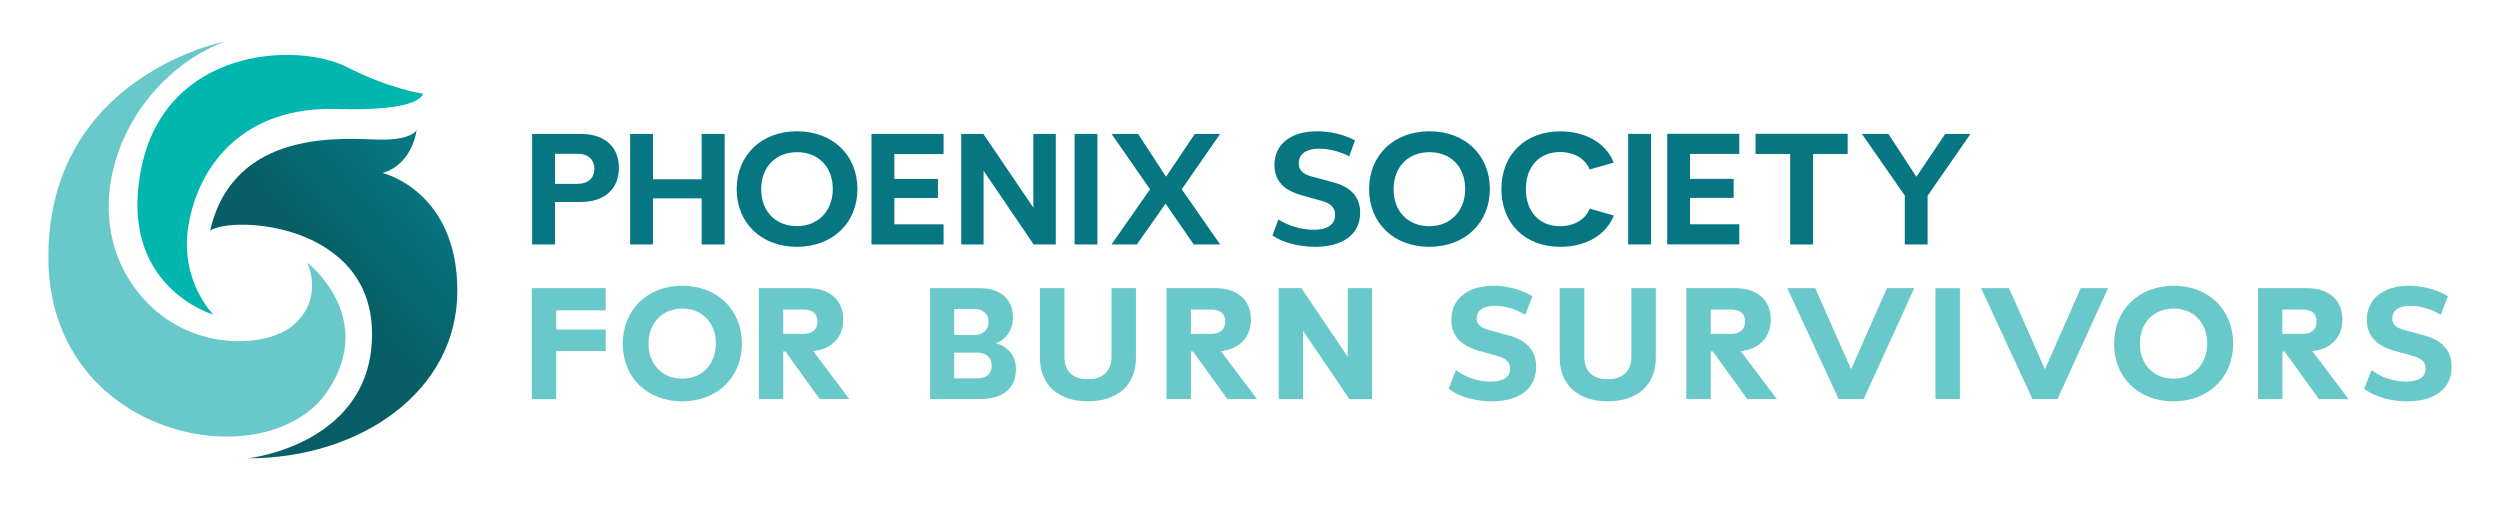 <svg xmlns="http://www.w3.org/2000/svg" fill="none" aria-hidden="true" viewBox="0 0 241 49"><g id="Phoenix Society for Burn Survivors"><g id="Group"><g id="Group_2"><path id="Vector" fill="url(#paint0_linear_93_16307)" d="M35.858 31.894C36.11 42.85 23.912 44.183 23.912 44.183C34.732 44.183 44.089 37.731 44.089 28.05C44.089 18.369 36.88 16.674 36.88 16.674C39.805 15.82 40.161 12.533 40.161 12.533C40.161 12.533 39.734 13.529 36.524 13.458C33.328 13.387 22.534 12.267 20.262 22.226C22.579 20.751 35.625 21.573 35.858 31.894Z"/><path id="Vector_2" fill="#69C9CA" d="M21.628 4.017C21.628 4.017 4.828 7.265 4.66 24.543C4.485 42.378 25.905 46.39 31.645 37.602C36.317 30.458 29.626 25.326 29.626 25.326C29.626 25.326 31.257 28.659 28.37 31.267C25.484 33.875 16.347 34.088 12.063 26.291C7.779 18.493 12.587 7.537 21.628 4.017Z"/><path id="Vector_3" fill="#00B6AF" d="M40.763 9.025C40.763 9.025 37.715 8.637 33.405 6.449C28.674 4.055 16.082 4.547 13.648 16.085C11.215 27.623 20.56 30.328 20.56 30.328C20.56 30.328 17.305 27.06 18.159 21.799C19.155 15.645 23.744 10.242 32.447 10.507C40.763 10.766 40.763 9.025 40.763 9.025Z"/></g><g id="Vector_4"><path fill="#067782" d="M76.814 23.793C73.403 23.793 71.016 21.509 71.016 18.241C71.016 14.953 73.403 12.656 76.827 12.656C80.263 12.656 82.657 14.947 82.657 18.221C82.657 21.496 80.257 23.793 76.814 23.793ZM76.846 14.669C74.769 14.669 73.378 16.105 73.378 18.241C73.378 20.37 74.763 21.8 76.827 21.8C78.859 21.8 80.282 20.331 80.282 18.228C80.282 16.099 78.897 14.669 76.846 14.669Z"/><path fill="#067782" d="M115.078 23.567L112.36 19.632L109.59 23.567H107.144L110.865 18.247L107.151 12.909H109.713L112.405 17.037L115.181 12.909H117.621L113.92 18.247L117.621 23.567H115.078Z"/><path fill="#067782" d="M51.298 23.567V12.909H55.97C58.28 12.909 59.659 14.132 59.659 16.17C59.659 18.234 58.28 19.47 55.97 19.47H53.505V23.567H51.298ZM53.505 17.723H55.692C56.682 17.723 57.297 17.166 57.297 16.273C57.297 15.38 56.682 14.824 55.692 14.824H53.505V17.723Z"/><path fill="#067782" d="M67.638 23.567V19.121H62.946V23.567H60.746V12.909H62.946V17.283H67.638V12.909H69.857V23.567H67.638Z"/><path fill="#067782" d="M84.01 23.567V12.909H90.96V14.85H86.216V17.251H90.416V19.082H86.216V21.625H90.96V23.567H84.01Z"/><path fill="#067782" d="M99.644 23.567L94.817 16.461V23.567H92.662V12.909H94.797L99.612 20.014V12.909H101.78V23.567H99.644Z"/><path fill="#067782" d="M105.791 23.567V12.909H103.591V23.567H105.791Z"/><path fill="#067782" d="M160.719 23.56V12.896H167.669V14.837H162.919V17.244H167.126V19.076H162.919V21.619H167.669V23.56H160.719Z"/><path fill="#067782" d="M126.778 23.793C125.192 23.793 123.659 23.385 122.662 22.706L123.232 21.159C124.202 21.774 125.484 22.149 126.622 22.149C128.434 22.149 128.706 21.256 128.706 20.719C128.706 19.723 127.839 19.483 127.205 19.308L125.885 18.933C124.817 18.655 122.856 18.137 122.856 15.905C122.856 13.905 124.429 12.656 126.965 12.656C128.253 12.656 129.554 12.967 130.622 13.536L130.065 15.07C129.204 14.617 128.111 14.332 127.192 14.332C125.393 14.332 125.199 15.309 125.199 15.73C125.199 16.681 126.027 16.908 126.687 17.082L128.324 17.516C129.23 17.768 131.12 18.286 131.12 20.512C131.113 22.57 129.489 23.793 126.778 23.793Z"/><path fill="#067782" d="M137.779 23.793C134.368 23.793 131.981 21.509 131.981 18.241C131.981 14.953 134.368 12.656 137.792 12.656C141.228 12.656 143.622 14.947 143.622 18.221C143.622 21.496 141.221 23.793 137.779 23.793ZM137.811 14.669C135.734 14.669 134.343 16.105 134.343 18.247C134.343 20.376 135.727 21.806 137.792 21.806C139.824 21.806 141.241 20.337 141.241 18.228C141.247 16.099 139.869 14.669 137.811 14.669Z"/><path fill="#067782" d="M150.423 23.793C147.02 23.793 144.735 21.554 144.735 18.228C144.735 14.895 147.02 12.663 150.423 12.663C152.876 12.663 154.837 13.815 155.568 15.678L153.238 16.338C152.844 15.309 151.737 14.656 150.391 14.656C148.391 14.656 147.097 16.06 147.097 18.228C147.097 20.402 148.391 21.806 150.391 21.806C151.744 21.806 152.857 21.146 153.245 20.111L155.574 20.777C154.837 22.648 152.876 23.793 150.423 23.793Z"/><path fill="#067782" d="M159.156 23.563V12.905H156.956V23.563H159.156Z"/><path fill="#067782" d="M172.574 23.567V14.843H169.235V12.896H178.114V14.843H174.774V23.567H172.574Z"/><path fill="#067782" d="M183.621 23.567V18.849L179.485 12.909H182.042L184.74 17.044L187.516 12.909H189.956L185.821 18.869V23.567H183.621Z"/></g><g id="Vector_5"><path fill="#69C9CA" d="M51.265 27.779H58.39V29.915H53.621V31.765H58.19L58.39 31.772V33.836H53.621V38.476H51.265V27.779Z"/><path fill="#69C9CA" d="M65.754 38.689C62.435 38.689 60.034 36.437 60.034 33.137C60.034 29.85 62.422 27.546 65.774 27.546C69.094 27.546 71.514 29.798 71.514 33.118C71.514 36.437 69.094 38.689 65.754 38.689ZM65.787 29.746C63.871 29.746 62.519 31.112 62.519 33.131C62.519 35.13 63.852 36.502 65.774 36.502C67.676 36.502 69.009 35.117 69.009 33.118C69.009 31.118 67.689 29.746 65.787 29.746Z"/><path fill="#69C9CA" d="M73.151 27.779H77.888C80.056 27.779 81.292 28.996 81.292 30.814C81.292 32.535 80.14 33.681 78.392 33.849L81.874 38.469H79.02L75.707 33.881H75.506V38.469H73.151V27.779ZM77.441 32.186C78.373 32.186 78.807 31.72 78.807 31.002C78.807 30.232 78.341 29.837 77.441 29.837H75.506V32.186H77.441Z"/><path fill="#69C9CA" d="M112.45 27.779H117.187C119.355 27.779 120.591 28.996 120.591 30.814C120.591 32.535 119.439 33.681 117.692 33.849L121.173 38.469H118.32L115.006 33.881H114.806V38.469H112.45V27.779ZM116.741 32.186C117.673 32.186 118.106 31.72 118.106 31.002C118.106 30.232 117.64 29.837 116.741 29.837H114.806V32.186H116.741Z"/><path fill="#69C9CA" d="M89.659 38.469V27.779H94.467C96.499 27.779 97.651 28.898 97.651 30.581C97.651 31.817 97.004 32.717 96.001 33.098C97.288 33.415 97.936 34.399 97.936 35.603C97.936 37.518 96.583 38.469 94.499 38.469H89.659ZM91.982 29.779V32.296H93.885C94.732 32.296 95.302 31.798 95.302 31.047C95.302 30.264 94.752 29.779 93.917 29.779H91.982ZM95.599 35.266C95.599 34.431 95.03 33.998 94.182 33.998H91.982V36.47H94.202C95.101 36.47 95.599 36.004 95.599 35.266Z"/><path fill="#69C9CA" d="M109.506 34.502C109.506 37.24 107.59 38.689 104.866 38.689C102.064 38.689 100.246 37.123 100.246 34.502V27.779H102.614V34.418C102.614 35.939 103.598 36.554 104.866 36.554C106.316 36.554 107.15 35.784 107.15 34.418V27.779H109.506V34.502Z"/><path fill="#69C9CA" d="M123.27 38.269V27.779H125.457L129.922 34.399V27.779H132.265V38.476H130.084L125.613 31.888V38.476H123.277V38.269H123.27Z"/><path fill="#69C9CA" d="M162.563 27.779H167.3C169.468 27.779 170.704 28.996 170.704 30.814C170.704 32.535 169.552 33.681 167.805 33.849L171.286 38.469H168.432L165.119 33.881H164.919V38.469H162.563V27.779ZM166.853 32.186C167.785 32.186 168.219 31.72 168.219 31.002C168.219 30.232 167.753 29.837 166.853 29.837H164.919V32.186H166.853Z"/><path fill="#69C9CA" d="M217.672 27.779H222.408C224.576 27.779 225.812 28.996 225.812 30.814C225.812 32.535 224.66 33.681 222.913 33.849L226.395 38.469H223.541L220.228 33.881H220.027V38.469H217.672V27.779ZM221.955 32.186C222.887 32.186 223.321 31.72 223.321 31.002C223.321 30.232 222.855 29.837 221.955 29.837H220.021V32.186H221.955Z"/><path fill="#69C9CA" d="M159.619 34.502C159.619 37.24 157.703 38.689 154.979 38.689C152.177 38.689 150.358 37.123 150.358 34.502V27.779H152.727V34.418C152.727 35.939 153.711 36.554 154.979 36.554C156.428 36.554 157.263 35.784 157.263 34.418V27.779H159.619V34.502Z"/><path fill="#69C9CA" d="M146.832 30.232C146.049 29.779 145.013 29.481 144.127 29.481C142.942 29.481 142.36 29.966 142.36 30.684C142.36 31.5 143.078 31.701 143.848 31.901L145.201 32.27C146.12 32.503 148.087 33.072 148.087 35.37C148.087 37.408 146.521 38.689 143.803 38.689C142.282 38.689 140.781 38.288 139.785 37.57L139.655 37.466L139.72 37.304L140.27 35.887L140.36 35.68L140.542 35.803C141.389 36.418 142.593 36.787 143.693 36.787C144.929 36.787 145.576 36.334 145.576 35.538C145.576 34.651 144.806 34.451 144.178 34.27L142.975 33.933C141.907 33.635 139.908 33.098 139.908 30.833C139.908 28.75 141.577 27.546 143.958 27.546C145.311 27.546 146.612 27.915 147.576 28.465L147.731 28.549L147.66 28.73L147.11 30.147L147.026 30.348L146.832 30.232Z"/><path fill="#69C9CA" d="M235.086 30.232C234.302 29.779 233.267 29.481 232.381 29.481C231.196 29.481 230.614 29.966 230.614 30.684C230.614 31.5 231.332 31.701 232.102 31.901L233.455 32.27C234.374 32.503 236.341 33.072 236.341 35.37C236.341 37.408 234.775 38.689 232.057 38.689C230.536 38.689 229.035 38.288 228.038 37.57L227.909 37.466L227.974 37.304L228.524 35.887L228.614 35.68L228.796 35.803C229.643 36.418 230.847 36.787 231.947 36.787C233.183 36.787 233.83 36.334 233.83 35.538C233.83 34.651 233.06 34.451 232.432 34.27L231.229 33.933C230.161 33.635 228.161 33.098 228.161 30.833C228.161 28.75 229.831 27.546 232.212 27.546C233.565 27.546 234.865 27.915 235.83 28.465L235.985 28.549L235.914 28.73L235.364 30.147L235.28 30.348L235.086 30.232Z"/><path fill="#69C9CA" d="M179.647 38.469H177.246L172.296 27.779H174.988L178.45 35.603L181.899 27.779H184.533L179.731 38.321L179.647 38.469Z"/><path fill="#69C9CA" d="M198.329 38.469H195.928L190.978 27.779H193.67L197.132 35.603L200.581 27.779H203.215L198.413 38.321L198.329 38.469Z"/><path fill="#69C9CA" d="M209.518 38.689C206.198 38.689 203.797 36.437 203.797 33.137C203.797 29.85 206.185 27.546 209.537 27.546C212.857 27.546 215.277 29.798 215.277 33.118C215.277 36.437 212.851 38.689 209.518 38.689ZM209.55 29.746C207.635 29.746 206.282 31.112 206.282 33.131C206.282 35.13 207.615 36.502 209.537 36.502C211.44 36.502 212.773 35.117 212.773 33.118C212.773 31.118 211.453 29.746 209.55 29.746Z"/><path fill="#69C9CA" d="M188.933 27.779H186.578V38.469H188.933V27.779Z"/></g></g></g><defs><linearGradient id="paint0_linear_93_16307" x1="42.25" x2="32.573" y1="18.56" y2="26.625" gradientUnits="userSpaceOnUse"><stop stop-color="#067781"/><stop offset="1" stop-color="#075E66"/></linearGradient></defs></svg>